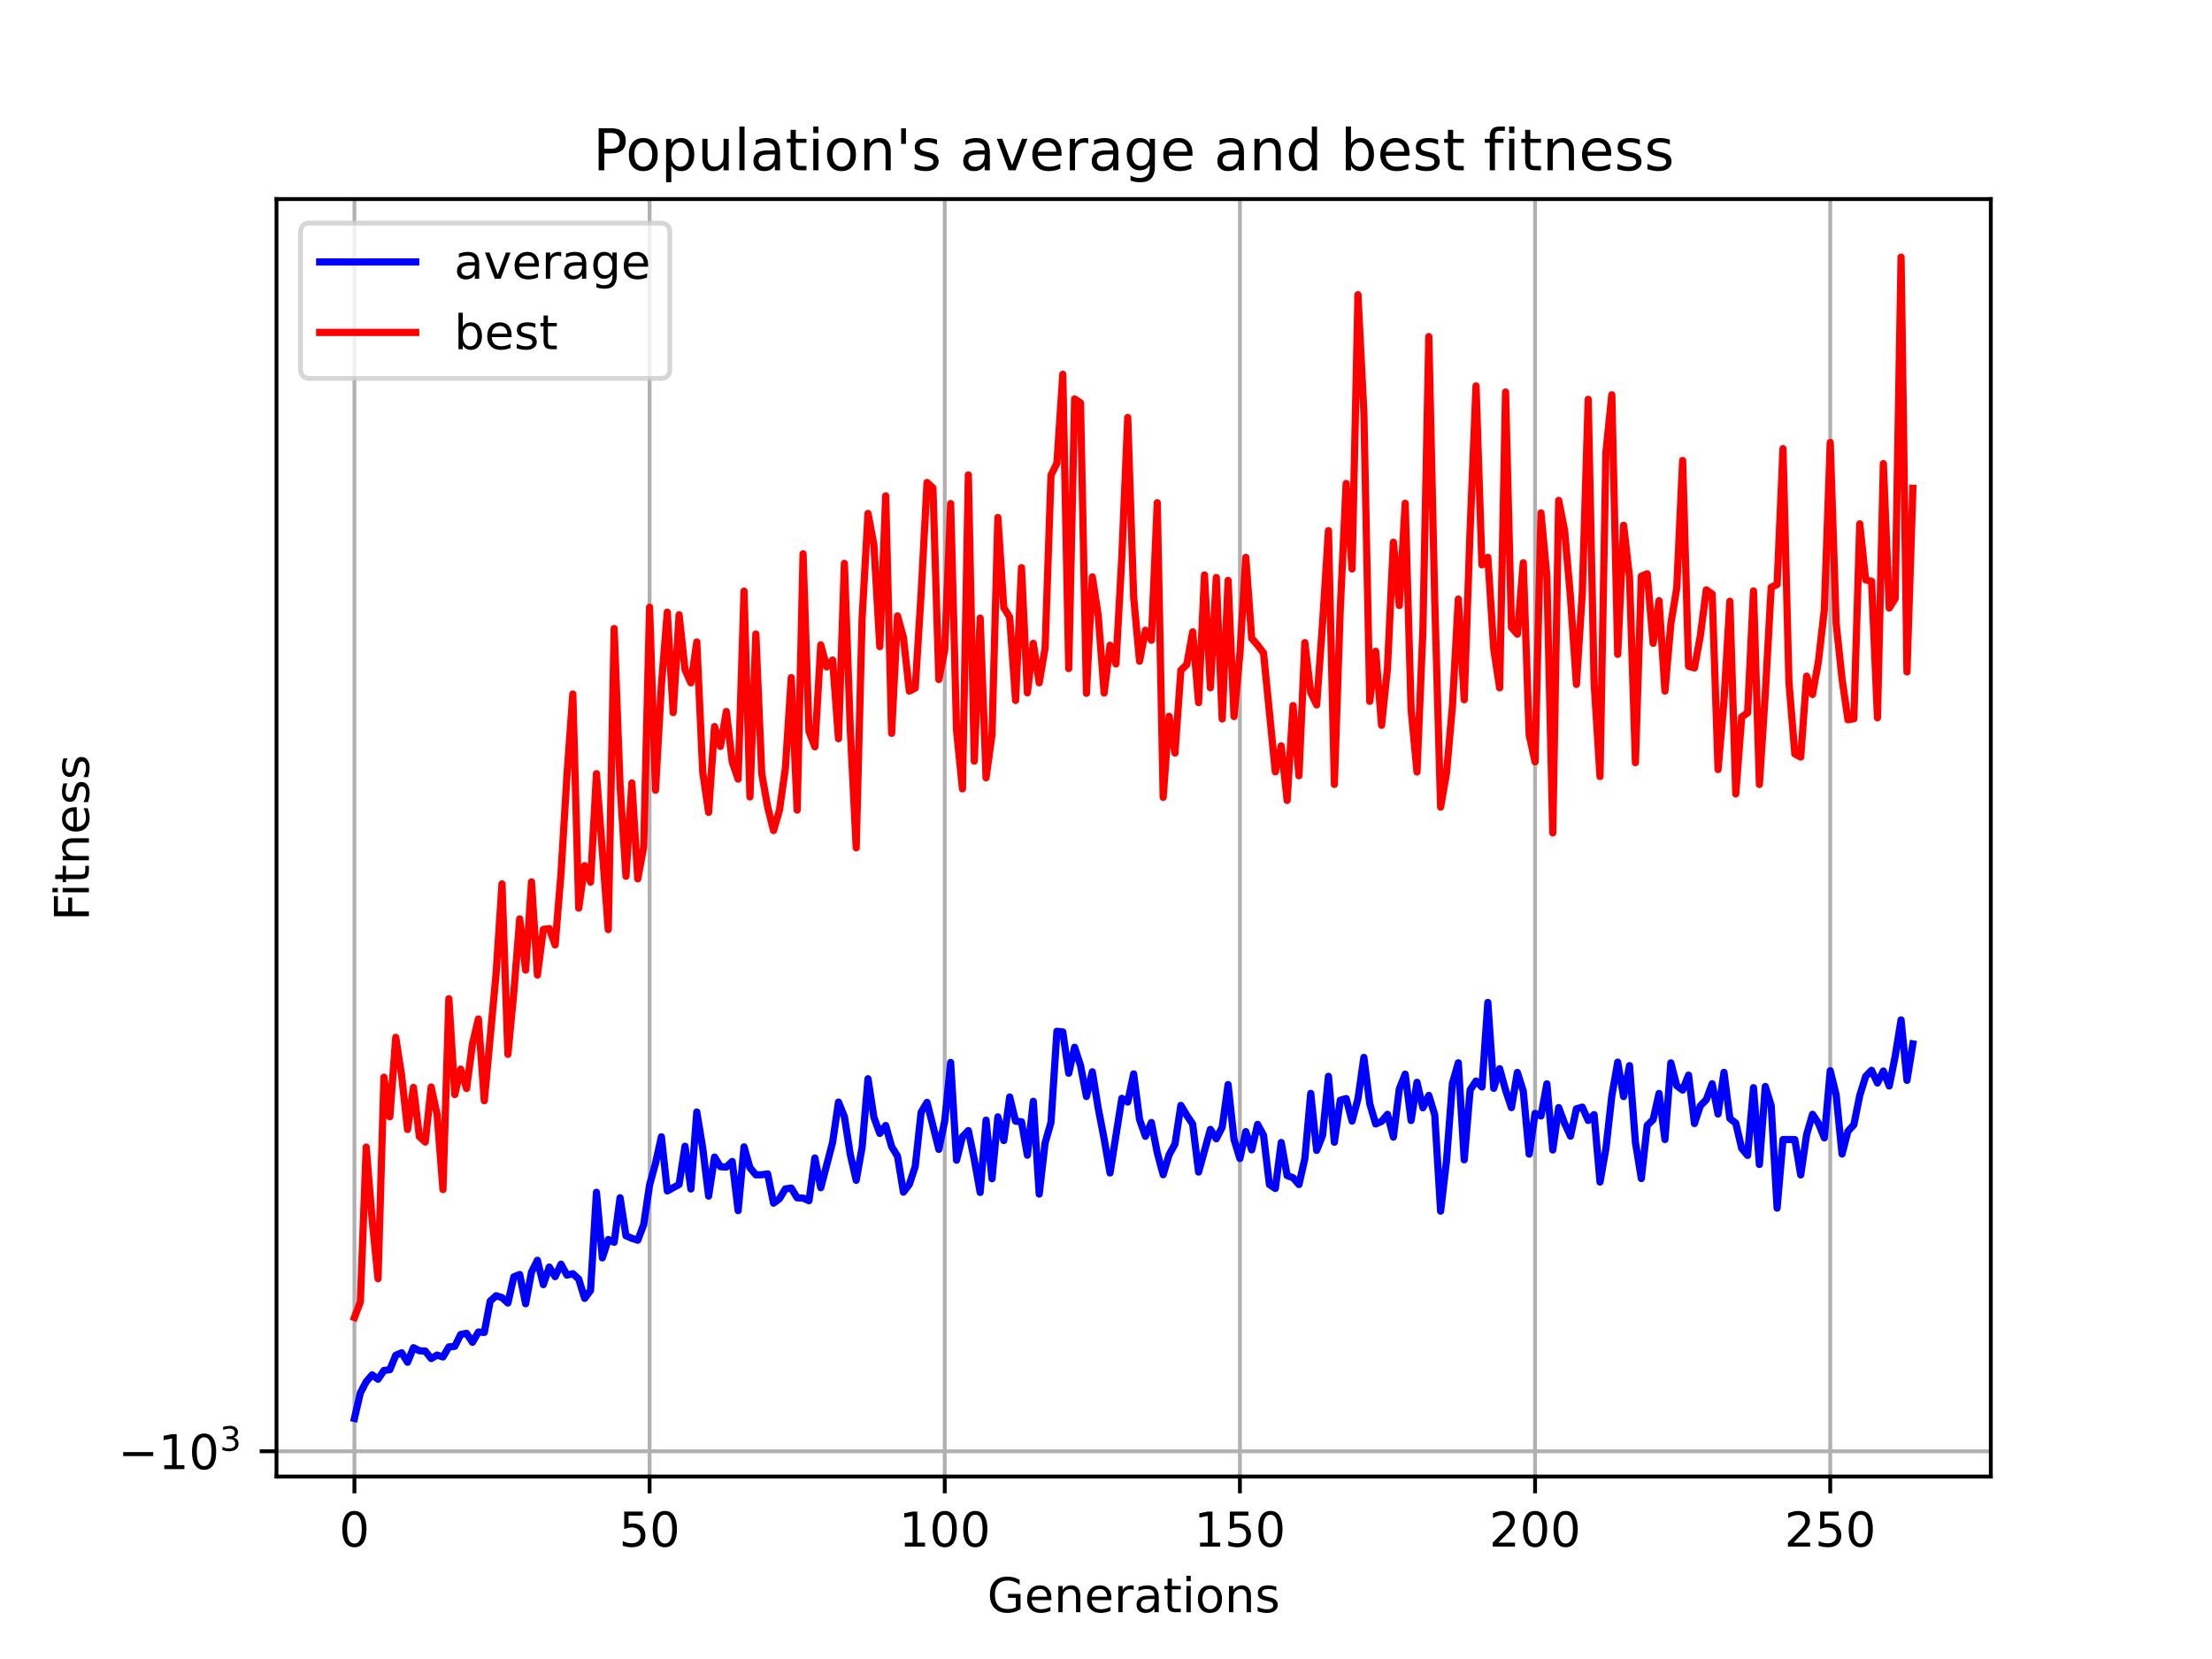 <?xml version="1.0" encoding="utf-8" standalone="no"?>
<!DOCTYPE svg PUBLIC "-//W3C//DTD SVG 1.1//EN"
  "http://www.w3.org/Graphics/SVG/1.1/DTD/svg11.dtd">
<!-- Created with matplotlib (https://matplotlib.org/) -->
<svg height="345.6pt" version="1.1" viewBox="0 0 460.8 345.6" width="460.8pt" xmlns="http://www.w3.org/2000/svg" xmlns:xlink="http://www.w3.org/1999/xlink">
 <defs>
  <style type="text/css">*{stroke-linecap:butt;stroke-linejoin:round;}</style>
 </defs>
 <g id="figure_1">
  <g id="patch_1">
   <path d="M 0 345.6 
L 460.8 345.6 
L 460.8 0 
L 0 0 
z
" style="fill:#ffffff;"/>
  </g>
  <g id="axes_1">
   <g id="patch_2">
    <path d="M 57.6 307.584 
L 414.72 307.584 
L 414.72 41.472 
L 57.6 41.472 
z
" style="fill:#ffffff;"/>
   </g>
   <g id="matplotlib.axis_1">
    <g id="xtick_1">
     <g id="line2d_1">
      <path clip-path="url(#pbdd13e6aed)" d="M 73.833 307.584 
L 73.833 41.472 
" style="fill:none;stroke:#b0b0b0;stroke-linecap:square;stroke-width:0.8;"/>
     </g>
     <g id="line2d_2">
      <defs>
       <path d="M 0 0 
L 0 3.5 
" id="mbfc9b6fd31" style="stroke:#000000;stroke-width:0.8;"/>
      </defs>
      <g>
       <use style="stroke:#000000;stroke-width:0.8;" x="73.833" xlink:href="#mbfc9b6fd31" y="307.584"/>
      </g>
     </g>
     <g id="text_1">
      <!-- 0 -->
      <g transform="translate(70.651 322.182)scale(0.1 -0.1)">
       <defs>
        <path d="M 31.781 66.406 
Q 24.172 66.406 20.328 58.906 
Q 16.5 51.422 16.5 36.375 
Q 16.5 21.391 20.328 13.891 
Q 24.172 6.391 31.781 6.391 
Q 39.453 6.391 43.281 13.891 
Q 47.125 21.391 47.125 36.375 
Q 47.125 51.422 43.281 58.906 
Q 39.453 66.406 31.781 66.406 
z
M 31.781 74.219 
Q 44.047 74.219 50.516 64.516 
Q 56.984 54.828 56.984 36.375 
Q 56.984 17.969 50.516 8.266 
Q 44.047 -1.422 31.781 -1.422 
Q 19.531 -1.422 13.062 8.266 
Q 6.594 17.969 6.594 36.375 
Q 6.594 54.828 13.062 64.516 
Q 19.531 74.219 31.781 74.219 
z
" id="DejaVuSans-48"/>
       </defs>
       <use xlink:href="#DejaVuSans-48"/>
      </g>
     </g>
    </g>
    <g id="xtick_2">
     <g id="line2d_3">
      <path clip-path="url(#pbdd13e6aed)" d="M 135.32 307.584 
L 135.32 41.472 
" style="fill:none;stroke:#b0b0b0;stroke-linecap:square;stroke-width:0.8;"/>
     </g>
     <g id="line2d_4">
      <g>
       <use style="stroke:#000000;stroke-width:0.8;" x="135.32" xlink:href="#mbfc9b6fd31" y="307.584"/>
      </g>
     </g>
     <g id="text_2">
      <!-- 50 -->
      <g transform="translate(128.958 322.182)scale(0.1 -0.1)">
       <defs>
        <path d="M 10.797 72.906 
L 49.516 72.906 
L 49.516 64.594 
L 19.828 64.594 
L 19.828 46.734 
Q 21.969 47.469 24.109 47.828 
Q 26.266 48.188 28.422 48.188 
Q 40.625 48.188 47.75 41.5 
Q 54.891 34.812 54.891 23.391 
Q 54.891 11.625 47.562 5.094 
Q 40.234 -1.422 26.906 -1.422 
Q 22.312 -1.422 17.547 -0.641 
Q 12.797 0.141 7.719 1.703 
L 7.719 11.625 
Q 12.109 9.234 16.797 8.062 
Q 21.484 6.891 26.703 6.891 
Q 35.156 6.891 40.078 11.328 
Q 45.016 15.766 45.016 23.391 
Q 45.016 31 40.078 35.438 
Q 35.156 39.891 26.703 39.891 
Q 22.75 39.891 18.812 39.016 
Q 14.891 38.141 10.797 36.281 
z
" id="DejaVuSans-53"/>
       </defs>
       <use xlink:href="#DejaVuSans-53"/>
       <use x="63.623" xlink:href="#DejaVuSans-48"/>
      </g>
     </g>
    </g>
    <g id="xtick_3">
     <g id="line2d_5">
      <path clip-path="url(#pbdd13e6aed)" d="M 196.808 307.584 
L 196.808 41.472 
" style="fill:none;stroke:#b0b0b0;stroke-linecap:square;stroke-width:0.8;"/>
     </g>
     <g id="line2d_6">
      <g>
       <use style="stroke:#000000;stroke-width:0.8;" x="196.808" xlink:href="#mbfc9b6fd31" y="307.584"/>
      </g>
     </g>
     <g id="text_3">
      <!-- 100 -->
      <g transform="translate(187.264 322.182)scale(0.1 -0.1)">
       <defs>
        <path d="M 12.406 8.297 
L 28.516 8.297 
L 28.516 63.922 
L 10.984 60.406 
L 10.984 69.391 
L 28.422 72.906 
L 38.281 72.906 
L 38.281 8.297 
L 54.391 8.297 
L 54.391 0 
L 12.406 0 
z
" id="DejaVuSans-49"/>
       </defs>
       <use xlink:href="#DejaVuSans-49"/>
       <use x="63.623" xlink:href="#DejaVuSans-48"/>
       <use x="127.246" xlink:href="#DejaVuSans-48"/>
      </g>
     </g>
    </g>
    <g id="xtick_4">
     <g id="line2d_7">
      <path clip-path="url(#pbdd13e6aed)" d="M 258.296 307.584 
L 258.296 41.472 
" style="fill:none;stroke:#b0b0b0;stroke-linecap:square;stroke-width:0.8;"/>
     </g>
     <g id="line2d_8">
      <g>
       <use style="stroke:#000000;stroke-width:0.8;" x="258.296" xlink:href="#mbfc9b6fd31" y="307.584"/>
      </g>
     </g>
     <g id="text_4">
      <!-- 150 -->
      <g transform="translate(248.752 322.182)scale(0.1 -0.1)">
       <use xlink:href="#DejaVuSans-49"/>
       <use x="63.623" xlink:href="#DejaVuSans-53"/>
       <use x="127.246" xlink:href="#DejaVuSans-48"/>
      </g>
     </g>
    </g>
    <g id="xtick_5">
     <g id="line2d_9">
      <path clip-path="url(#pbdd13e6aed)" d="M 319.783 307.584 
L 319.783 41.472 
" style="fill:none;stroke:#b0b0b0;stroke-linecap:square;stroke-width:0.8;"/>
     </g>
     <g id="line2d_10">
      <g>
       <use style="stroke:#000000;stroke-width:0.8;" x="319.783" xlink:href="#mbfc9b6fd31" y="307.584"/>
      </g>
     </g>
     <g id="text_5">
      <!-- 200 -->
      <g transform="translate(310.239 322.182)scale(0.1 -0.1)">
       <defs>
        <path d="M 19.188 8.297 
L 53.609 8.297 
L 53.609 0 
L 7.328 0 
L 7.328 8.297 
Q 12.938 14.109 22.625 23.891 
Q 32.328 33.688 34.812 36.531 
Q 39.547 41.844 41.422 45.531 
Q 43.312 49.219 43.312 52.781 
Q 43.312 58.594 39.234 62.25 
Q 35.156 65.922 28.609 65.922 
Q 23.969 65.922 18.812 64.312 
Q 13.672 62.703 7.812 59.422 
L 7.812 69.391 
Q 13.766 71.781 18.938 73 
Q 24.125 74.219 28.422 74.219 
Q 39.75 74.219 46.484 68.547 
Q 53.219 62.891 53.219 53.422 
Q 53.219 48.922 51.531 44.891 
Q 49.859 40.875 45.406 35.406 
Q 44.188 33.984 37.641 27.219 
Q 31.109 20.453 19.188 8.297 
z
" id="DejaVuSans-50"/>
       </defs>
       <use xlink:href="#DejaVuSans-50"/>
       <use x="63.623" xlink:href="#DejaVuSans-48"/>
       <use x="127.246" xlink:href="#DejaVuSans-48"/>
      </g>
     </g>
    </g>
    <g id="xtick_6">
     <g id="line2d_11">
      <path clip-path="url(#pbdd13e6aed)" d="M 381.271 307.584 
L 381.271 41.472 
" style="fill:none;stroke:#b0b0b0;stroke-linecap:square;stroke-width:0.8;"/>
     </g>
     <g id="line2d_12">
      <g>
       <use style="stroke:#000000;stroke-width:0.8;" x="381.271" xlink:href="#mbfc9b6fd31" y="307.584"/>
      </g>
     </g>
     <g id="text_6">
      <!-- 250 -->
      <g transform="translate(371.727 322.182)scale(0.1 -0.1)">
       <use xlink:href="#DejaVuSans-50"/>
       <use x="63.623" xlink:href="#DejaVuSans-53"/>
       <use x="127.246" xlink:href="#DejaVuSans-48"/>
      </g>
     </g>
    </g>
    <g id="text_7">
     <!-- Generations -->
     <g transform="translate(205.662 335.861)scale(0.1 -0.1)">
      <defs>
       <path d="M 59.516 10.406 
L 59.516 29.984 
L 43.406 29.984 
L 43.406 38.094 
L 69.281 38.094 
L 69.281 6.781 
Q 63.578 2.734 56.688 0.656 
Q 49.812 -1.422 42 -1.422 
Q 24.906 -1.422 15.25 8.562 
Q 5.609 18.562 5.609 36.375 
Q 5.609 54.25 15.25 64.234 
Q 24.906 74.219 42 74.219 
Q 49.125 74.219 55.547 72.453 
Q 61.969 70.703 67.391 67.281 
L 67.391 56.781 
Q 61.922 61.422 55.766 63.766 
Q 49.609 66.109 42.828 66.109 
Q 29.438 66.109 22.719 58.641 
Q 16.016 51.172 16.016 36.375 
Q 16.016 21.625 22.719 14.156 
Q 29.438 6.688 42.828 6.688 
Q 48.047 6.688 52.141 7.594 
Q 56.25 8.5 59.516 10.406 
z
" id="DejaVuSans-71"/>
       <path d="M 56.203 29.594 
L 56.203 25.203 
L 14.891 25.203 
Q 15.484 15.922 20.484 11.062 
Q 25.484 6.203 34.422 6.203 
Q 39.594 6.203 44.453 7.469 
Q 49.312 8.734 54.109 11.281 
L 54.109 2.781 
Q 49.266 0.734 44.188 -0.344 
Q 39.109 -1.422 33.891 -1.422 
Q 20.797 -1.422 13.156 6.188 
Q 5.516 13.812 5.516 26.812 
Q 5.516 40.234 12.766 48.109 
Q 20.016 56 32.328 56 
Q 43.359 56 49.781 48.891 
Q 56.203 41.797 56.203 29.594 
z
M 47.219 32.234 
Q 47.125 39.594 43.094 43.984 
Q 39.062 48.391 32.422 48.391 
Q 24.906 48.391 20.391 44.141 
Q 15.875 39.891 15.188 32.172 
z
" id="DejaVuSans-101"/>
       <path d="M 54.891 33.016 
L 54.891 0 
L 45.906 0 
L 45.906 32.719 
Q 45.906 40.484 42.875 44.328 
Q 39.844 48.188 33.797 48.188 
Q 26.516 48.188 22.312 43.547 
Q 18.109 38.922 18.109 30.906 
L 18.109 0 
L 9.078 0 
L 9.078 54.688 
L 18.109 54.688 
L 18.109 46.188 
Q 21.344 51.125 25.703 53.562 
Q 30.078 56 35.797 56 
Q 45.219 56 50.047 50.172 
Q 54.891 44.344 54.891 33.016 
z
" id="DejaVuSans-110"/>
       <path d="M 41.109 46.297 
Q 39.594 47.172 37.812 47.578 
Q 36.031 48 33.891 48 
Q 26.266 48 22.188 43.047 
Q 18.109 38.094 18.109 28.812 
L 18.109 0 
L 9.078 0 
L 9.078 54.688 
L 18.109 54.688 
L 18.109 46.188 
Q 20.953 51.172 25.484 53.578 
Q 30.031 56 36.531 56 
Q 37.453 56 38.578 55.875 
Q 39.703 55.766 41.062 55.516 
z
" id="DejaVuSans-114"/>
       <path d="M 34.281 27.484 
Q 23.391 27.484 19.188 25 
Q 14.984 22.516 14.984 16.5 
Q 14.984 11.719 18.141 8.906 
Q 21.297 6.109 26.703 6.109 
Q 34.188 6.109 38.703 11.406 
Q 43.219 16.703 43.219 25.484 
L 43.219 27.484 
z
M 52.203 31.203 
L 52.203 0 
L 43.219 0 
L 43.219 8.297 
Q 40.141 3.328 35.547 0.953 
Q 30.953 -1.422 24.312 -1.422 
Q 15.922 -1.422 10.953 3.297 
Q 6 8.016 6 15.922 
Q 6 25.141 12.172 29.828 
Q 18.359 34.516 30.609 34.516 
L 43.219 34.516 
L 43.219 35.406 
Q 43.219 41.609 39.141 45 
Q 35.062 48.391 27.688 48.391 
Q 23 48.391 18.547 47.266 
Q 14.109 46.141 10.016 43.891 
L 10.016 52.203 
Q 14.938 54.109 19.578 55.047 
Q 24.219 56 28.609 56 
Q 40.484 56 46.344 49.844 
Q 52.203 43.703 52.203 31.203 
z
" id="DejaVuSans-97"/>
       <path d="M 18.312 70.219 
L 18.312 54.688 
L 36.812 54.688 
L 36.812 47.703 
L 18.312 47.703 
L 18.312 18.016 
Q 18.312 11.328 20.141 9.422 
Q 21.969 7.516 27.594 7.516 
L 36.812 7.516 
L 36.812 0 
L 27.594 0 
Q 17.188 0 13.234 3.875 
Q 9.281 7.766 9.281 18.016 
L 9.281 47.703 
L 2.688 47.703 
L 2.688 54.688 
L 9.281 54.688 
L 9.281 70.219 
z
" id="DejaVuSans-116"/>
       <path d="M 9.422 54.688 
L 18.406 54.688 
L 18.406 0 
L 9.422 0 
z
M 9.422 75.984 
L 18.406 75.984 
L 18.406 64.594 
L 9.422 64.594 
z
" id="DejaVuSans-105"/>
       <path d="M 30.609 48.391 
Q 23.391 48.391 19.188 42.75 
Q 14.984 37.109 14.984 27.297 
Q 14.984 17.484 19.156 11.844 
Q 23.344 6.203 30.609 6.203 
Q 37.797 6.203 41.984 11.859 
Q 46.188 17.531 46.188 27.297 
Q 46.188 37.016 41.984 42.703 
Q 37.797 48.391 30.609 48.391 
z
M 30.609 56 
Q 42.328 56 49.016 48.375 
Q 55.719 40.766 55.719 27.297 
Q 55.719 13.875 49.016 6.219 
Q 42.328 -1.422 30.609 -1.422 
Q 18.844 -1.422 12.172 6.219 
Q 5.516 13.875 5.516 27.297 
Q 5.516 40.766 12.172 48.375 
Q 18.844 56 30.609 56 
z
" id="DejaVuSans-111"/>
       <path d="M 44.281 53.078 
L 44.281 44.578 
Q 40.484 46.531 36.375 47.5 
Q 32.281 48.484 27.875 48.484 
Q 21.188 48.484 17.844 46.438 
Q 14.5 44.391 14.5 40.281 
Q 14.5 37.156 16.891 35.375 
Q 19.281 33.594 26.516 31.984 
L 29.594 31.297 
Q 39.156 29.25 43.188 25.516 
Q 47.219 21.781 47.219 15.094 
Q 47.219 7.469 41.188 3.016 
Q 35.156 -1.422 24.609 -1.422 
Q 20.219 -1.422 15.453 -0.562 
Q 10.688 0.297 5.422 2 
L 5.422 11.281 
Q 10.406 8.688 15.234 7.391 
Q 20.062 6.109 24.812 6.109 
Q 31.156 6.109 34.562 8.281 
Q 37.984 10.453 37.984 14.406 
Q 37.984 18.062 35.516 20.016 
Q 33.062 21.969 24.703 23.781 
L 21.578 24.516 
Q 13.234 26.266 9.516 29.906 
Q 5.812 33.547 5.812 39.891 
Q 5.812 47.609 11.281 51.797 
Q 16.75 56 26.812 56 
Q 31.781 56 36.172 55.266 
Q 40.578 54.547 44.281 53.078 
z
" id="DejaVuSans-115"/>
      </defs>
      <use xlink:href="#DejaVuSans-71"/>
      <use x="77.49" xlink:href="#DejaVuSans-101"/>
      <use x="139.014" xlink:href="#DejaVuSans-110"/>
      <use x="202.393" xlink:href="#DejaVuSans-101"/>
      <use x="263.916" xlink:href="#DejaVuSans-114"/>
      <use x="305.029" xlink:href="#DejaVuSans-97"/>
      <use x="366.309" xlink:href="#DejaVuSans-116"/>
      <use x="405.518" xlink:href="#DejaVuSans-105"/>
      <use x="433.301" xlink:href="#DejaVuSans-111"/>
      <use x="494.482" xlink:href="#DejaVuSans-110"/>
      <use x="557.861" xlink:href="#DejaVuSans-115"/>
     </g>
    </g>
   </g>
   <g id="matplotlib.axis_2">
    <g id="ytick_1">
     <g id="line2d_13">
      <path clip-path="url(#pbdd13e6aed)" d="M 57.6 302.327 
L 414.72 302.327 
" style="fill:none;stroke:#b0b0b0;stroke-linecap:square;stroke-width:0.8;"/>
     </g>
     <g id="line2d_14">
      <defs>
       <path d="M 0 0 
L -3.5 0 
" id="me5849a7a26" style="stroke:#000000;stroke-width:0.8;"/>
      </defs>
      <g>
       <use style="stroke:#000000;stroke-width:0.8;" x="57.6" xlink:href="#me5849a7a26" y="302.327"/>
      </g>
     </g>
     <g id="text_8">
      <!-- $\mathdefault{-10^{3}}$ -->
      <g transform="translate(24.6 306.126)scale(0.1 -0.1)">
       <defs>
        <path d="M 10.594 35.5 
L 73.188 35.5 
L 73.188 27.203 
L 10.594 27.203 
z
" id="DejaVuSans-8722"/>
        <path d="M 40.578 39.312 
Q 47.656 37.797 51.625 33 
Q 55.609 28.219 55.609 21.188 
Q 55.609 10.406 48.188 4.484 
Q 40.766 -1.422 27.094 -1.422 
Q 22.516 -1.422 17.656 -0.516 
Q 12.797 0.391 7.625 2.203 
L 7.625 11.719 
Q 11.719 9.328 16.594 8.109 
Q 21.484 6.891 26.812 6.891 
Q 36.078 6.891 40.938 10.547 
Q 45.797 14.203 45.797 21.188 
Q 45.797 27.641 41.281 31.266 
Q 36.766 34.906 28.719 34.906 
L 20.219 34.906 
L 20.219 43.016 
L 29.109 43.016 
Q 36.375 43.016 40.234 45.922 
Q 44.094 48.828 44.094 54.297 
Q 44.094 59.906 40.109 62.906 
Q 36.141 65.922 28.719 65.922 
Q 24.656 65.922 20.016 65.031 
Q 15.375 64.156 9.812 62.312 
L 9.812 71.094 
Q 15.438 72.656 20.344 73.438 
Q 25.25 74.219 29.594 74.219 
Q 40.828 74.219 47.359 69.109 
Q 53.906 64.016 53.906 55.328 
Q 53.906 49.266 50.438 45.094 
Q 46.969 40.922 40.578 39.312 
z
" id="DejaVuSans-51"/>
       </defs>
       <use transform="translate(0 0.766)" xlink:href="#DejaVuSans-8722"/>
       <use transform="translate(83.789 0.766)" xlink:href="#DejaVuSans-49"/>
       <use transform="translate(147.412 0.766)" xlink:href="#DejaVuSans-48"/>
       <use transform="translate(211.992 39.047)scale(0.7)" xlink:href="#DejaVuSans-51"/>
      </g>
     </g>
    </g>
    <g id="text_9">
     <!-- Fitness -->
     <g transform="translate(18.52 191.845)rotate(-90)scale(0.1 -0.1)">
      <defs>
       <path d="M 9.812 72.906 
L 51.703 72.906 
L 51.703 64.594 
L 19.672 64.594 
L 19.672 43.109 
L 48.578 43.109 
L 48.578 34.812 
L 19.672 34.812 
L 19.672 0 
L 9.812 0 
z
" id="DejaVuSans-70"/>
      </defs>
      <use xlink:href="#DejaVuSans-70"/>
      <use x="50.27" xlink:href="#DejaVuSans-105"/>
      <use x="78.053" xlink:href="#DejaVuSans-116"/>
      <use x="117.262" xlink:href="#DejaVuSans-110"/>
      <use x="180.641" xlink:href="#DejaVuSans-101"/>
      <use x="242.164" xlink:href="#DejaVuSans-115"/>
      <use x="294.264" xlink:href="#DejaVuSans-115"/>
     </g>
    </g>
   </g>
   <g id="line2d_15">
    <path clip-path="url(#pbdd13e6aed)" d="M 73.833 295.488 
L 75.062 290.187 
L 76.292 287.838 
L 77.522 286.408 
L 78.752 287.318 
L 79.981 285.499 
L 81.211 285.334 
L 82.441 282.332 
L 83.671 281.811 
L 84.9 283.781 
L 86.13 280.749 
L 87.36 281.383 
L 88.59 281.454 
L 89.82 283.006 
L 91.049 282.294 
L 92.279 282.679 
L 93.509 280.587 
L 94.739 280.468 
L 95.968 278.004 
L 97.198 277.76 
L 98.428 279.626 
L 99.658 277.488 
L 100.887 277.571 
L 102.117 271.039 
L 103.347 269.926 
L 104.577 270.311 
L 105.806 271.442 
L 107.036 265.995 
L 108.266 265.499 
L 109.496 271.597 
L 110.725 264.994 
L 111.955 262.536 
L 113.185 267.615 
L 114.415 263.95 
L 115.644 265.944 
L 116.874 263.358 
L 118.104 265.634 
L 119.334 265.337 
L 120.563 266.467 
L 121.793 270.479 
L 123.023 268.81 
L 124.253 248.373 
L 125.482 262.043 
L 126.712 258.213 
L 127.942 258.79 
L 129.172 249.517 
L 130.401 257.432 
L 131.631 257.964 
L 132.861 258.357 
L 134.091 255.116 
L 135.32 246.85 
L 136.55 242.349 
L 137.78 236.823 
L 139.01 248.095 
L 141.469 246.747 
L 142.699 238.784 
L 143.929 247.685 
L 145.158 231.649 
L 146.388 239.156 
L 147.618 249.165 
L 148.848 241.036 
L 150.077 243.04 
L 151.307 243.116 
L 152.537 241.954 
L 153.767 252.197 
L 154.996 238.911 
L 156.226 243.263 
L 157.456 244.738 
L 158.686 244.723 
L 159.915 244.539 
L 161.145 250.642 
L 162.375 249.723 
L 163.605 247.67 
L 164.834 247.494 
L 166.064 249.529 
L 167.294 249.589 
L 168.524 250.138 
L 169.753 241.226 
L 170.983 247.421 
L 173.443 237.984 
L 174.672 229.58 
L 175.902 232.616 
L 177.132 240.52 
L 178.362 245.884 
L 179.591 238.992 
L 180.821 224.72 
L 182.051 232.765 
L 183.281 236.114 
L 184.51 234.471 
L 185.74 238.859 
L 186.97 240.871 
L 188.2 248.347 
L 189.429 246.737 
L 190.659 242.986 
L 191.889 231.704 
L 193.119 229.65 
L 195.578 239.432 
L 196.808 233.484 
L 198.038 221.332 
L 199.267 241.694 
L 200.497 236.818 
L 201.727 235.528 
L 202.957 241.508 
L 204.186 248.409 
L 205.416 233.348 
L 206.646 245.551 
L 207.876 232.66 
L 209.105 237.594 
L 210.335 228.521 
L 211.565 233.56 
L 212.795 233.684 
L 214.024 240.648 
L 215.254 229.419 
L 216.484 248.747 
L 217.714 238.088 
L 218.943 233.804 
L 220.173 214.837 
L 221.403 214.969 
L 222.633 223.581 
L 223.862 218.165 
L 225.092 221.963 
L 226.322 228.419 
L 227.552 223.275 
L 228.781 230.874 
L 230.011 237.243 
L 231.241 244.349 
L 233.7 228.798 
L 234.93 229.578 
L 236.16 223.712 
L 237.39 233.215 
L 238.62 236.707 
L 239.849 233.847 
L 241.079 240.13 
L 242.309 244.71 
L 243.539 240.563 
L 244.768 238.341 
L 245.998 230.273 
L 247.228 232.341 
L 248.458 234.176 
L 249.687 244.164 
L 252.147 235.278 
L 253.377 237.231 
L 254.606 234.794 
L 255.836 225.938 
L 257.066 237.346 
L 258.296 241.344 
L 259.525 235.745 
L 260.755 239.536 
L 261.985 234.235 
L 263.215 236.496 
L 264.444 246.768 
L 265.674 247.579 
L 266.904 238.007 
L 268.134 244.889 
L 269.363 245.35 
L 270.593 246.763 
L 271.823 241.368 
L 273.053 227.77 
L 274.282 239.65 
L 275.512 236.548 
L 276.742 224.214 
L 277.972 237.946 
L 279.201 229.205 
L 280.431 228.852 
L 281.661 233.535 
L 282.891 228.902 
L 284.12 220.278 
L 285.35 229.95 
L 286.58 234.142 
L 287.81 233.604 
L 289.039 232.137 
L 290.269 236.877 
L 291.499 226.855 
L 292.729 223.769 
L 293.958 233.419 
L 295.188 225.465 
L 296.418 230.779 
L 297.648 228.195 
L 298.877 232.213 
L 300.107 252.302 
L 301.337 241.753 
L 302.567 225.648 
L 303.796 221.403 
L 305.026 241.614 
L 306.256 227.067 
L 307.486 225.198 
L 308.715 226.444 
L 309.945 208.825 
L 311.175 226.719 
L 312.405 222.629 
L 313.634 227.085 
L 314.864 230.74 
L 316.094 223.407 
L 317.324 227.29 
L 318.553 240.421 
L 319.783 231.941 
L 321.013 232.481 
L 322.243 225.788 
L 323.472 239.559 
L 324.702 230.725 
L 325.932 234.016 
L 327.162 236.681 
L 328.391 230.991 
L 329.621 230.639 
L 330.851 233.409 
L 332.081 232.196 
L 333.31 246.24 
L 334.54 239.311 
L 335.77 228.304 
L 337 221.266 
L 338.229 228.443 
L 339.459 221.995 
L 340.689 237.976 
L 341.919 245.513 
L 343.148 234.426 
L 344.378 233.235 
L 345.608 227.785 
L 346.838 237.382 
L 348.067 221.418 
L 349.297 226.178 
L 350.527 227.081 
L 351.757 223.968 
L 352.986 234.05 
L 354.216 230.341 
L 355.446 229.099 
L 356.676 225.766 
L 357.905 232.073 
L 359.135 223.389 
L 360.365 232.993 
L 361.595 233.978 
L 362.824 239.209 
L 364.054 240.692 
L 365.284 226.586 
L 366.514 242.585 
L 367.743 226.333 
L 368.973 230.333 
L 370.203 251.67 
L 371.433 237.389 
L 373.892 237.391 
L 375.122 244.756 
L 376.352 236.359 
L 377.581 232.13 
L 378.811 233.989 
L 380.041 237.038 
L 381.271 223.05 
L 382.5 228.064 
L 383.73 240.408 
L 384.96 235.664 
L 386.19 234.313 
L 387.42 228.206 
L 388.649 224.24 
L 389.879 222.967 
L 391.109 225.613 
L 392.339 223.115 
L 393.568 226.231 
L 394.798 220.043 
L 396.028 212.462 
L 397.258 225.065 
L 398.487 217.461 
L 398.487 217.461 
" style="fill:none;stroke:#0000ff;stroke-linecap:square;stroke-width:1.5;"/>
   </g>
   <g id="line2d_16">
    <path clip-path="url(#pbdd13e6aed)" d="M 73.833 274.464 
L 75.062 271.225 
L 76.292 238.962 
L 77.522 254.087 
L 78.752 266.379 
L 79.981 224.396 
L 81.211 232.644 
L 82.441 216.099 
L 83.671 224.091 
L 84.9 235.297 
L 86.13 226.53 
L 87.36 236.768 
L 88.59 237.911 
L 89.82 226.445 
L 91.049 232.146 
L 92.279 247.805 
L 93.509 208.05 
L 94.739 228.017 
L 95.968 222.713 
L 97.198 226.754 
L 98.428 217.418 
L 99.658 212.266 
L 100.887 229.299 
L 103.347 202.824 
L 104.577 184.13 
L 105.806 219.631 
L 107.036 206.769 
L 108.266 191.414 
L 109.496 202.091 
L 110.725 183.701 
L 111.955 203.115 
L 113.185 193.619 
L 114.415 193.444 
L 115.644 196.847 
L 116.874 181.872 
L 118.104 161.587 
L 119.334 144.578 
L 120.563 189.187 
L 121.793 180.332 
L 123.023 183.765 
L 124.253 161.174 
L 126.712 193.65 
L 127.942 130.932 
L 129.172 163.598 
L 130.401 182.55 
L 131.631 163.101 
L 132.861 183.092 
L 134.091 176.484 
L 135.32 126.501 
L 136.55 164.612 
L 137.78 142.773 
L 139.01 127.523 
L 140.239 148.457 
L 141.469 128.072 
L 142.699 139.516 
L 143.929 142.251 
L 145.158 133.725 
L 146.388 160.799 
L 147.618 169.229 
L 148.848 151.348 
L 150.077 155.49 
L 151.307 148.222 
L 152.537 158.735 
L 153.767 162.303 
L 154.996 123.142 
L 156.226 166.015 
L 157.456 132.071 
L 158.686 161.164 
L 159.915 168.102 
L 161.145 173.024 
L 162.375 168.77 
L 163.605 160.091 
L 164.834 141.16 
L 166.064 168.767 
L 167.294 115.376 
L 168.524 152.335 
L 169.753 155.584 
L 170.983 134.346 
L 172.213 138.928 
L 173.443 137.501 
L 174.672 153.891 
L 175.902 117.364 
L 177.132 151.947 
L 178.362 176.627 
L 179.591 128.808 
L 180.821 106.962 
L 182.051 113.498 
L 183.281 134.706 
L 184.51 103.293 
L 185.74 152.771 
L 186.97 128.3 
L 188.2 132.786 
L 189.429 143.977 
L 190.659 143.339 
L 191.889 123.646 
L 193.119 100.508 
L 194.348 101.652 
L 195.578 141.552 
L 196.808 135.411 
L 198.038 104.912 
L 199.267 152.17 
L 200.497 164.333 
L 201.727 98.939 
L 202.957 158.566 
L 204.186 128.758 
L 205.416 162.031 
L 206.646 153.088 
L 207.876 107.798 
L 209.105 126.571 
L 210.335 128.577 
L 211.565 145.916 
L 212.795 118.247 
L 214.024 144.332 
L 215.254 134.02 
L 216.484 142.247 
L 217.714 134.978 
L 218.943 98.999 
L 220.173 96.49 
L 221.403 77.966 
L 222.633 139.273 
L 223.862 83.097 
L 225.092 83.936 
L 226.322 144.431 
L 227.552 120.18 
L 228.781 128.198 
L 230.011 144.371 
L 231.241 134.413 
L 232.471 138.329 
L 233.7 115.993 
L 234.93 86.968 
L 236.16 124.366 
L 237.39 137.74 
L 238.62 131.299 
L 239.849 133.373 
L 241.079 104.73 
L 242.309 166.101 
L 243.539 149.211 
L 244.768 156.868 
L 245.998 139.624 
L 247.228 138.447 
L 248.458 131.622 
L 249.687 146.37 
L 250.917 119.765 
L 252.147 143.277 
L 253.377 120.291 
L 254.606 149.787 
L 255.836 120.907 
L 257.066 149.262 
L 258.296 136.164 
L 259.525 116.108 
L 260.755 132.983 
L 261.985 134.396 
L 263.215 136.022 
L 265.674 160.786 
L 266.904 155.385 
L 268.134 166.751 
L 269.363 146.982 
L 270.593 161.608 
L 271.823 133.868 
L 273.053 144.283 
L 274.282 146.857 
L 275.512 129.868 
L 276.742 110.541 
L 277.972 163.411 
L 279.201 126.88 
L 280.431 100.712 
L 281.661 118.532 
L 282.891 61.391 
L 284.12 85.989 
L 285.35 146.104 
L 286.58 135.673 
L 287.81 151.093 
L 289.039 139.153 
L 290.269 112.951 
L 291.499 126.141 
L 292.729 104.841 
L 293.958 147.766 
L 295.188 160.819 
L 296.418 131.213 
L 297.648 70.116 
L 298.877 124.936 
L 300.107 168.138 
L 301.337 161.033 
L 302.567 147.087 
L 303.796 124.806 
L 305.026 145.778 
L 306.256 110.184 
L 307.486 80.392 
L 308.715 117.677 
L 309.945 116.102 
L 311.175 135.233 
L 312.405 143.298 
L 313.634 81.668 
L 314.864 130.717 
L 316.094 132.107 
L 317.324 117.243 
L 318.553 153.077 
L 319.783 158.704 
L 321.013 106.84 
L 322.243 120.063 
L 323.472 173.508 
L 324.702 104.238 
L 325.932 110.465 
L 327.162 124.428 
L 328.391 142.576 
L 329.621 123.57 
L 330.851 83.183 
L 332.081 142.246 
L 333.31 161.767 
L 334.54 94.263 
L 335.77 82.25 
L 337 136.315 
L 338.229 109.423 
L 339.459 120.201 
L 340.689 158.873 
L 341.919 120.035 
L 343.148 119.525 
L 344.378 134.01 
L 345.608 125.13 
L 346.838 143.963 
L 348.067 129.976 
L 349.297 122.499 
L 350.527 95.926 
L 351.757 138.781 
L 352.986 139.151 
L 354.216 132.421 
L 355.446 122.881 
L 356.676 123.744 
L 357.905 160.308 
L 359.135 146.015 
L 360.365 125.252 
L 361.595 165.388 
L 362.824 149.352 
L 364.054 148.512 
L 365.284 123.108 
L 366.514 163.422 
L 367.743 144.49 
L 368.973 122.336 
L 370.203 121.771 
L 371.433 93.463 
L 372.662 141.953 
L 373.892 157.054 
L 375.122 157.704 
L 376.352 140.857 
L 377.581 144.678 
L 378.811 137.777 
L 380.041 127.033 
L 381.271 92.169 
L 382.5 129.822 
L 383.73 141.393 
L 384.96 149.938 
L 386.19 149.737 
L 387.42 109.127 
L 388.649 120.789 
L 389.879 121.087 
L 391.109 149.536 
L 392.339 96.579 
L 393.568 126.675 
L 394.798 124.701 
L 396.028 53.568 
L 397.258 139.978 
L 398.487 101.719 
L 398.487 101.719 
" style="fill:none;stroke:#ff0000;stroke-linecap:square;stroke-width:1.5;"/>
   </g>
   <g id="patch_3">
    <path d="M 57.6 307.584 
L 57.6 41.472 
" style="fill:none;stroke:#000000;stroke-linecap:square;stroke-linejoin:miter;stroke-width:0.8;"/>
   </g>
   <g id="patch_4">
    <path d="M 414.72 307.584 
L 414.72 41.472 
" style="fill:none;stroke:#000000;stroke-linecap:square;stroke-linejoin:miter;stroke-width:0.8;"/>
   </g>
   <g id="patch_5">
    <path d="M 57.6 307.584 
L 414.72 307.584 
" style="fill:none;stroke:#000000;stroke-linecap:square;stroke-linejoin:miter;stroke-width:0.8;"/>
   </g>
   <g id="patch_6">
    <path d="M 57.6 41.472 
L 414.72 41.472 
" style="fill:none;stroke:#000000;stroke-linecap:square;stroke-linejoin:miter;stroke-width:0.8;"/>
   </g>
   <g id="text_10">
    <!-- Population's average and best fitness -->
    <g transform="translate(123.53 35.472)scale(0.12 -0.12)">
     <defs>
      <path d="M 19.672 64.797 
L 19.672 37.406 
L 32.078 37.406 
Q 38.969 37.406 42.719 40.969 
Q 46.484 44.531 46.484 51.125 
Q 46.484 57.672 42.719 61.234 
Q 38.969 64.797 32.078 64.797 
z
M 9.812 72.906 
L 32.078 72.906 
Q 44.344 72.906 50.609 67.359 
Q 56.891 61.812 56.891 51.125 
Q 56.891 40.328 50.609 34.812 
Q 44.344 29.297 32.078 29.297 
L 19.672 29.297 
L 19.672 0 
L 9.812 0 
z
" id="DejaVuSans-80"/>
      <path d="M 18.109 8.203 
L 18.109 -20.797 
L 9.078 -20.797 
L 9.078 54.688 
L 18.109 54.688 
L 18.109 46.391 
Q 20.953 51.266 25.266 53.625 
Q 29.594 56 35.594 56 
Q 45.562 56 51.781 48.094 
Q 58.016 40.188 58.016 27.297 
Q 58.016 14.406 51.781 6.484 
Q 45.562 -1.422 35.594 -1.422 
Q 29.594 -1.422 25.266 0.953 
Q 20.953 3.328 18.109 8.203 
z
M 48.688 27.297 
Q 48.688 37.203 44.609 42.844 
Q 40.531 48.484 33.406 48.484 
Q 26.266 48.484 22.188 42.844 
Q 18.109 37.203 18.109 27.297 
Q 18.109 17.391 22.188 11.75 
Q 26.266 6.109 33.406 6.109 
Q 40.531 6.109 44.609 11.75 
Q 48.688 17.391 48.688 27.297 
z
" id="DejaVuSans-112"/>
      <path d="M 8.5 21.578 
L 8.5 54.688 
L 17.484 54.688 
L 17.484 21.922 
Q 17.484 14.156 20.5 10.266 
Q 23.531 6.391 29.594 6.391 
Q 36.859 6.391 41.078 11.031 
Q 45.312 15.672 45.312 23.688 
L 45.312 54.688 
L 54.297 54.688 
L 54.297 0 
L 45.312 0 
L 45.312 8.406 
Q 42.047 3.422 37.719 1 
Q 33.406 -1.422 27.688 -1.422 
Q 18.266 -1.422 13.375 4.438 
Q 8.5 10.297 8.5 21.578 
z
M 31.109 56 
z
" id="DejaVuSans-117"/>
      <path d="M 9.422 75.984 
L 18.406 75.984 
L 18.406 0 
L 9.422 0 
z
" id="DejaVuSans-108"/>
      <path d="M 17.922 72.906 
L 17.922 45.797 
L 9.625 45.797 
L 9.625 72.906 
z
" id="DejaVuSans-39"/>
      <path id="DejaVuSans-32"/>
      <path d="M 2.984 54.688 
L 12.5 54.688 
L 29.594 8.797 
L 46.688 54.688 
L 56.203 54.688 
L 35.688 0 
L 23.484 0 
z
" id="DejaVuSans-118"/>
      <path d="M 45.406 27.984 
Q 45.406 37.75 41.375 43.109 
Q 37.359 48.484 30.078 48.484 
Q 22.859 48.484 18.828 43.109 
Q 14.797 37.75 14.797 27.984 
Q 14.797 18.266 18.828 12.891 
Q 22.859 7.516 30.078 7.516 
Q 37.359 7.516 41.375 12.891 
Q 45.406 18.266 45.406 27.984 
z
M 54.391 6.781 
Q 54.391 -7.172 48.188 -13.984 
Q 42 -20.797 29.203 -20.797 
Q 24.469 -20.797 20.266 -20.094 
Q 16.062 -19.391 12.109 -17.922 
L 12.109 -9.188 
Q 16.062 -11.328 19.922 -12.344 
Q 23.781 -13.375 27.781 -13.375 
Q 36.625 -13.375 41.016 -8.766 
Q 45.406 -4.156 45.406 5.172 
L 45.406 9.625 
Q 42.625 4.781 38.281 2.391 
Q 33.938 0 27.875 0 
Q 17.828 0 11.672 7.656 
Q 5.516 15.328 5.516 27.984 
Q 5.516 40.672 11.672 48.328 
Q 17.828 56 27.875 56 
Q 33.938 56 38.281 53.609 
Q 42.625 51.219 45.406 46.391 
L 45.406 54.688 
L 54.391 54.688 
z
" id="DejaVuSans-103"/>
      <path d="M 45.406 46.391 
L 45.406 75.984 
L 54.391 75.984 
L 54.391 0 
L 45.406 0 
L 45.406 8.203 
Q 42.578 3.328 38.25 0.953 
Q 33.938 -1.422 27.875 -1.422 
Q 17.969 -1.422 11.734 6.484 
Q 5.516 14.406 5.516 27.297 
Q 5.516 40.188 11.734 48.094 
Q 17.969 56 27.875 56 
Q 33.938 56 38.25 53.625 
Q 42.578 51.266 45.406 46.391 
z
M 14.797 27.297 
Q 14.797 17.391 18.875 11.75 
Q 22.953 6.109 30.078 6.109 
Q 37.203 6.109 41.297 11.75 
Q 45.406 17.391 45.406 27.297 
Q 45.406 37.203 41.297 42.844 
Q 37.203 48.484 30.078 48.484 
Q 22.953 48.484 18.875 42.844 
Q 14.797 37.203 14.797 27.297 
z
" id="DejaVuSans-100"/>
      <path d="M 48.688 27.297 
Q 48.688 37.203 44.609 42.844 
Q 40.531 48.484 33.406 48.484 
Q 26.266 48.484 22.188 42.844 
Q 18.109 37.203 18.109 27.297 
Q 18.109 17.391 22.188 11.75 
Q 26.266 6.109 33.406 6.109 
Q 40.531 6.109 44.609 11.75 
Q 48.688 17.391 48.688 27.297 
z
M 18.109 46.391 
Q 20.953 51.266 25.266 53.625 
Q 29.594 56 35.594 56 
Q 45.562 56 51.781 48.094 
Q 58.016 40.188 58.016 27.297 
Q 58.016 14.406 51.781 6.484 
Q 45.562 -1.422 35.594 -1.422 
Q 29.594 -1.422 25.266 0.953 
Q 20.953 3.328 18.109 8.203 
L 18.109 0 
L 9.078 0 
L 9.078 75.984 
L 18.109 75.984 
z
" id="DejaVuSans-98"/>
      <path d="M 37.109 75.984 
L 37.109 68.5 
L 28.516 68.5 
Q 23.688 68.5 21.797 66.547 
Q 19.922 64.594 19.922 59.516 
L 19.922 54.688 
L 34.719 54.688 
L 34.719 47.703 
L 19.922 47.703 
L 19.922 0 
L 10.891 0 
L 10.891 47.703 
L 2.297 47.703 
L 2.297 54.688 
L 10.891 54.688 
L 10.891 58.5 
Q 10.891 67.625 15.141 71.797 
Q 19.391 75.984 28.609 75.984 
z
" id="DejaVuSans-102"/>
     </defs>
     <use xlink:href="#DejaVuSans-80"/>
     <use x="56.678" xlink:href="#DejaVuSans-111"/>
     <use x="117.859" xlink:href="#DejaVuSans-112"/>
     <use x="181.336" xlink:href="#DejaVuSans-117"/>
     <use x="244.715" xlink:href="#DejaVuSans-108"/>
     <use x="272.498" xlink:href="#DejaVuSans-97"/>
     <use x="333.777" xlink:href="#DejaVuSans-116"/>
     <use x="372.986" xlink:href="#DejaVuSans-105"/>
     <use x="400.77" xlink:href="#DejaVuSans-111"/>
     <use x="461.951" xlink:href="#DejaVuSans-110"/>
     <use x="525.33" xlink:href="#DejaVuSans-39"/>
     <use x="552.82" xlink:href="#DejaVuSans-115"/>
     <use x="604.92" xlink:href="#DejaVuSans-32"/>
     <use x="636.707" xlink:href="#DejaVuSans-97"/>
     <use x="697.986" xlink:href="#DejaVuSans-118"/>
     <use x="757.166" xlink:href="#DejaVuSans-101"/>
     <use x="818.689" xlink:href="#DejaVuSans-114"/>
     <use x="859.803" xlink:href="#DejaVuSans-97"/>
     <use x="921.082" xlink:href="#DejaVuSans-103"/>
     <use x="984.559" xlink:href="#DejaVuSans-101"/>
     <use x="1046.082" xlink:href="#DejaVuSans-32"/>
     <use x="1077.869" xlink:href="#DejaVuSans-97"/>
     <use x="1139.148" xlink:href="#DejaVuSans-110"/>
     <use x="1202.527" xlink:href="#DejaVuSans-100"/>
     <use x="1266.004" xlink:href="#DejaVuSans-32"/>
     <use x="1297.791" xlink:href="#DejaVuSans-98"/>
     <use x="1361.268" xlink:href="#DejaVuSans-101"/>
     <use x="1422.791" xlink:href="#DejaVuSans-115"/>
     <use x="1474.891" xlink:href="#DejaVuSans-116"/>
     <use x="1514.1" xlink:href="#DejaVuSans-32"/>
     <use x="1545.887" xlink:href="#DejaVuSans-102"/>
     <use x="1581.092" xlink:href="#DejaVuSans-105"/>
     <use x="1608.875" xlink:href="#DejaVuSans-116"/>
     <use x="1648.084" xlink:href="#DejaVuSans-110"/>
     <use x="1711.463" xlink:href="#DejaVuSans-101"/>
     <use x="1772.986" xlink:href="#DejaVuSans-115"/>
     <use x="1825.086" xlink:href="#DejaVuSans-115"/>
    </g>
   </g>
   <g id="legend_1">
    <g id="patch_7">
     <path d="M 64.6 78.828 
L 137.541 78.828 
Q 139.541 78.828 139.541 76.828 
L 139.541 48.472 
Q 139.541 46.472 137.541 46.472 
L 64.6 46.472 
Q 62.6 46.472 62.6 48.472 
L 62.6 76.828 
Q 62.6 78.828 64.6 78.828 
z
" style="fill:#ffffff;opacity:0.8;stroke:#cccccc;stroke-linejoin:miter;"/>
    </g>
    <g id="line2d_17">
     <path d="M 66.6 54.57 
L 86.6 54.57 
" style="fill:none;stroke:#0000ff;stroke-linecap:square;stroke-width:1.5;"/>
    </g>
    <g id="line2d_18"/>
    <g id="text_11">
     <!-- average -->
     <g transform="translate(94.6 58.07)scale(0.1 -0.1)">
      <use xlink:href="#DejaVuSans-97"/>
      <use x="61.279" xlink:href="#DejaVuSans-118"/>
      <use x="120.459" xlink:href="#DejaVuSans-101"/>
      <use x="181.982" xlink:href="#DejaVuSans-114"/>
      <use x="223.096" xlink:href="#DejaVuSans-97"/>
      <use x="284.375" xlink:href="#DejaVuSans-103"/>
      <use x="347.852" xlink:href="#DejaVuSans-101"/>
     </g>
    </g>
    <g id="line2d_19">
     <path d="M 66.6 69.249 
L 86.6 69.249 
" style="fill:none;stroke:#ff0000;stroke-linecap:square;stroke-width:1.5;"/>
    </g>
    <g id="line2d_20"/>
    <g id="text_12">
     <!-- best -->
     <g transform="translate(94.6 72.749)scale(0.1 -0.1)">
      <use xlink:href="#DejaVuSans-98"/>
      <use x="63.477" xlink:href="#DejaVuSans-101"/>
      <use x="125" xlink:href="#DejaVuSans-115"/>
      <use x="177.1" xlink:href="#DejaVuSans-116"/>
     </g>
    </g>
   </g>
  </g>
 </g>
 <defs>
  <clipPath id="pbdd13e6aed">
   <rect height="266.112" width="357.12" x="57.6" y="41.472"/>
  </clipPath>
 </defs>
</svg>
